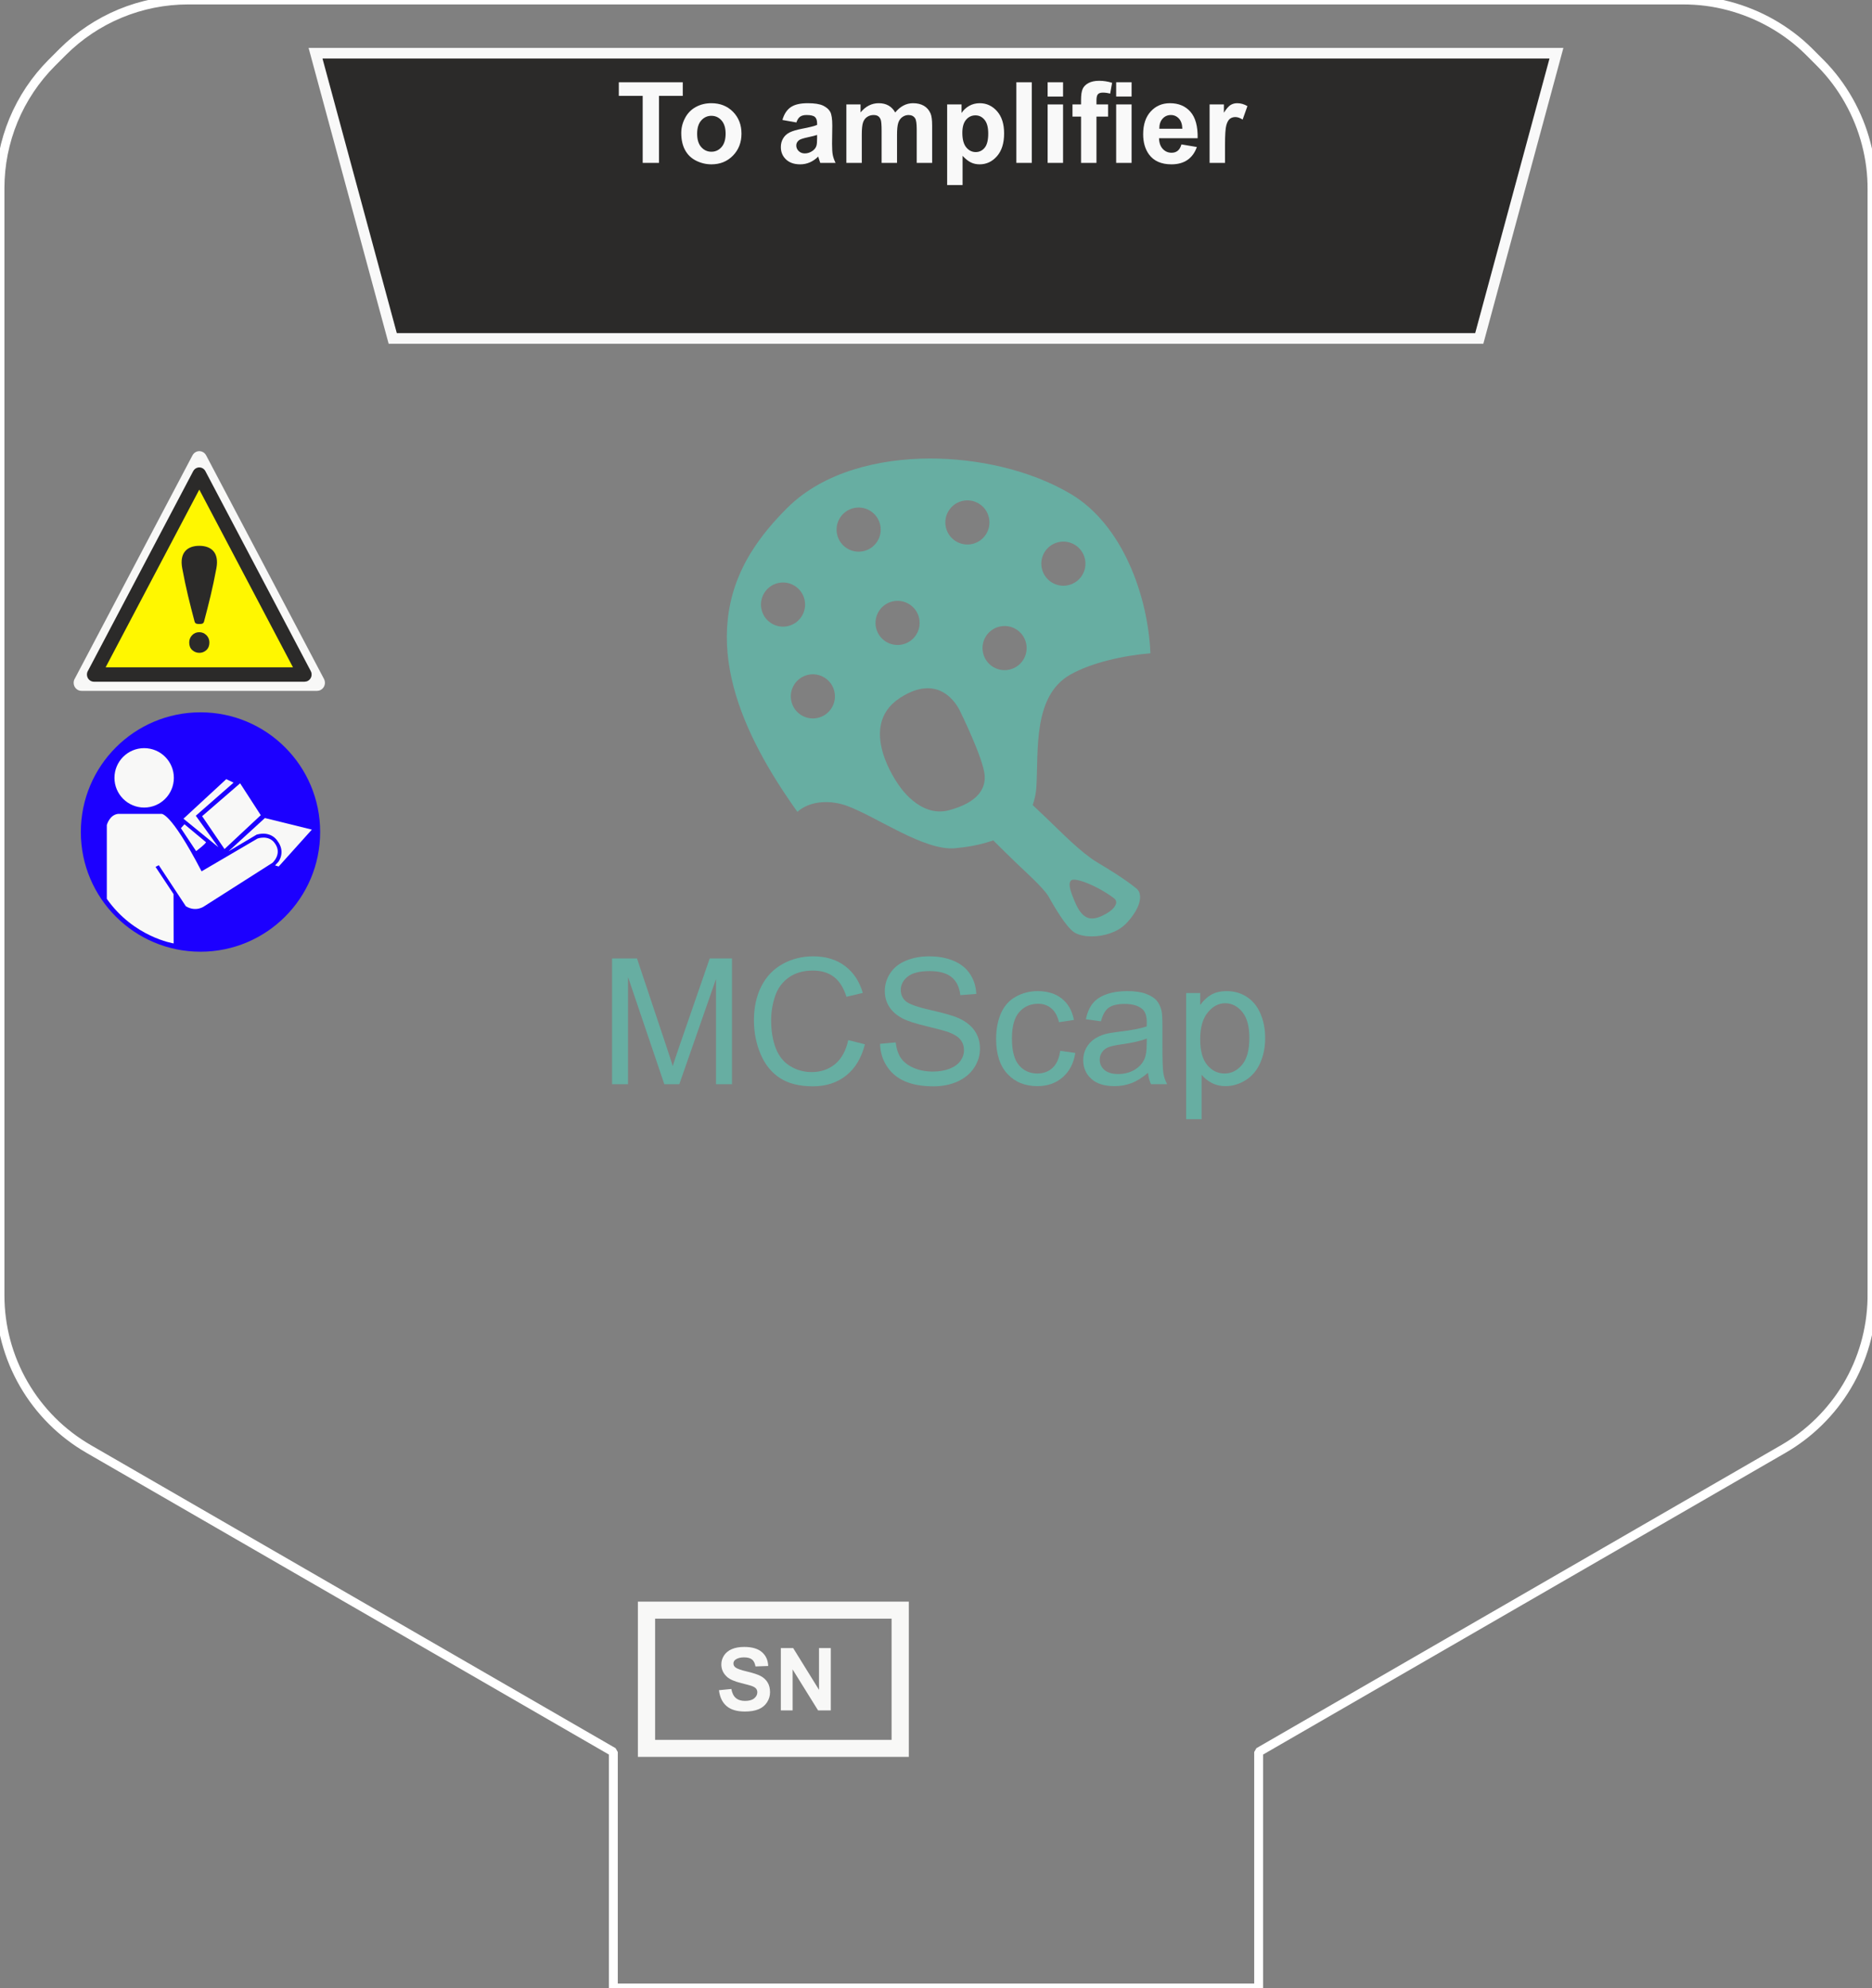<?xml version="1.0" encoding="UTF-8"?>
<!DOCTYPE svg PUBLIC "-//W3C//DTD SVG 1.1//EN" "http://www.w3.org/Graphics/SVG/1.1/DTD/svg11.dtd">
<!-- Creator: CorelDRAW 2018 (64-Bit) -->
<svg xmlns="http://www.w3.org/2000/svg" xml:space="preserve" width="52.8mm" height="56.052mm" version="1.1" style="shape-rendering:geometricPrecision; text-rendering:geometricPrecision; image-rendering:optimizeQuality; fill-rule:evenodd; clip-rule:evenodd"
viewBox="0 0 5280000 5605200"
 xmlns:xlink="http://www.w3.org/1999/xlink">
 <rect x="0" y="0" width="5280000" height="5605200" fill="#808080" stroke="none"/>
 <defs>
  <style type="text/css">
   <![CDATA[
    .str1 {stroke:#F9F9F9;stroke-width:30000;stroke-miterlimit:22.926}
    .str0 {stroke:white;stroke-width:25000;stroke-linejoin:bevel;stroke-miterlimit:22.926}
    .fil0 {fill:none}
    .fil3 {fill:#2B2A29}
    .fil1 {fill:#67AEA2}
    .fil7 {fill:#FFF700}
    .fil4 {fill:#F9F9F9;fill-rule:nonzero}
    .fil8 {fill:#2B2A29;fill-rule:nonzero}
    .fil6 {fill:#F8F8F7;fill-rule:nonzero}
    .fil5 {fill:#1C00FF;fill-rule:nonzero}
    .fil2 {fill:#67AEA2;fill-rule:nonzero}
   ]]>
  </style>
 </defs>
 <g id="Вырезка">
  <path class="fil0 str0" d="M3549980 5605190l-1820000 0 0 -665310c-246670,-142410 -493330,-284820 -740000,-427240 -123330,-71200 -246670,-142410 -370000,-213610 -61670,-35610 -123330,-71210 -185000,-106810 -30830,-17810 -61670,-35610 -92500,-53410 -15420,-8900 -30830,-17800 -46250,-26700 -7710,-4450 -15420,-8900 -23130,-13350 -7700,-4450 -15410,-8900 -23120,-13350 -4720,-2730 -9400,-5540 -14030,-8420 -4640,-2880 -9220,-5830 -13750,-8860 -9070,-6060 -17940,-12420 -26600,-19060 -17310,-13280 -33750,-27690 -49170,-43120 -30860,-30860 -57650,-65770 -79460,-103560 -21820,-37780 -38660,-78430 -49950,-120590 -5650,-21070 -9920,-42520 -12760,-64150 -1430,-10810 -2500,-21670 -3210,-32560 -360,-5440 -620,-10890 -800,-16340 -180,-5450 -270,-10900 -270,-16360 0,-7500 0,-15000 0,-22500 0,-7500 0,-15000 0,-22500 0,-15000 0,-30000 0,-45000 0,-30000 0,-60000 0,-90000 0,-60000 0,-120000 0,-180000 0,-3850 0,-7700 0,-11550 0,-793600 0,-1587200 0,-2380810 0,-61610 0,-123220 0,-184830 0,-30810 0,-61610 0,-92420 0,-15400 0,-30800 0,-46210 0,-7700 0,-15400 0,-23100 0,-7700 0,-15400 0,-23100 0,-8180 200,-16360 600,-24530 400,-8170 1000,-16320 1800,-24460 1610,-16270 4010,-32470 7200,-48520 6380,-32090 15930,-63580 28460,-93840 12530,-30250 28050,-59270 46230,-86470 9090,-13610 18840,-26760 29220,-39400 5180,-6320 10530,-12510 16020,-18570 5490,-6060 11130,-11980 16920,-17770 10110,-10110 20220,-20220 30330,-30330 5780,-5790 11710,-11430 17770,-16920 6060,-5490 12250,-10830 18570,-16020 12640,-10370 25790,-20130 39390,-29220 27210,-18180 56220,-33690 86480,-46230 30260,-12530 61750,-22080 93840,-28460 16050,-3190 32240,-5590 48520,-7190 8130,-800 16290,-1400 24460,-1810 8160,-400 16340,-600 24520,-600 5500,0 10990,0 16480,0 5500,0 10990,0 16490,0 10980,0 21970,0 32960,0 21980,0 43950,0 65930,0 43950,0 87900,0 131850,0 87900,0 175810,0 263710,0 175800,0 351610,0 527420,0 351610,0 703220,0 1054830,0 702120,0 1404250,-30 2106370,0 21950,0 43730,1220 65300,4000 21580,2780 42970,6970 64170,12580 21200,5600 42190,12640 62400,20880 20210,8240 39790,17730 58750,28450 37910,21460 73610,48240 104510,78830 7730,7650 15380,15370 23060,23050 7690,7690 15400,15350 22760,23340 14720,16000 28370,32990 40970,50990 12600,17990 24100,36980 34210,56380 10110,19390 18930,39340 26470,59830 15080,40990 25020,84620 28990,127750 990,10790 1620,21580 1890,32380 270,10800 150,21610 150,32410 0,21610 0,43220 0,64830 0,43220 0,86450 0,129670 0,345760 0,691530 0,1037290 0,345770 0,691530 0,1037300 0,172880 0,345770 0,518650 0,86440 0,172880 0,259320 0,10810 0,21610 0,32420 0,10800 120,21610 -110,32410 -460,21610 -2360,43300 -5610,64550 -6490,42510 -18230,83640 -35340,123370 -17120,39730 -39170,76670 -65670,110360 -13250,16840 -27770,33040 -43130,48120 -15350,15070 -31460,28960 -48290,41740 -16830,12780 -34400,24400 -52660,34940 -18260,10550 -36520,21090 -54780,31630 -36520,21090 -73050,42180 -109570,63270 -146090,84350 -292180,168700 -438280,253040 -292180,168690 -584370,337380 -876560,506070l0 665310z"/>
  <path class="fil1" d="M2249080 2289040c36890,-33080 96120,-33220 140890,-16540 83830,31230 217220,126910 303560,119120 33550,-3020 67570,-8820 99610,-19370l8370 -2750 6230 6230c19460,19460 39190,38640 58970,57770 22310,21580 73410,67050 89220,91770l370 640c14810,26110 49190,86510 73220,102610 13440,9000 33790,11690 49610,11690 32910,0 71860,-11050 95580,-34790 18590,-18620 42420,-50760 40830,-78670 -500,-8720 -3680,-16410 -10570,-21920 -35740,-28570 -72000,-50290 -111220,-73980 -44760,-27030 -99770,-83480 -138250,-120350 -12010,-11510 -24070,-22990 -36210,-34390l-6520 -6100 2620 -8540c4380,-14290 6920,-28910 7780,-43830 6000,-104100 -9570,-255090 94830,-315030 60650,-34830 154340,-54730 226730,-60630 -6840,-163400 -79250,-362510 -223630,-448620 -115700,-69010 -265970,-100980 -399770,-100570 -140490,430 -297630,36790 -400330,138740 -38430,38150 -73920,79700 -102480,125810 -153820,248310 -21570,518510 130560,731700zm736380 -760420c33500,-7660 66840,13340 74490,46840 7630,33520 -13360,66870 -46870,74480 -33510,7620 -66870,-13360 -74490,-46820 -7630,-33540 13350,-66900 46870,-74500zm-91340 284850c7640,33520 -13340,66870 -46870,74490 -33480,7630 -66860,-13360 -74480,-46880 -7630,-33510 13360,-66850 46860,-74480 33520,-7620 66870,13330 74490,46870zm-179400 -401100c33510,-7640 66860,13350 74490,46840 7620,33520 -13360,66870 -46860,74490 -33510,7630 -66860,-13340 -74480,-46840 -7640,-33520 13350,-66870 46850,-74490zm-566880 306050c-7620,-33520 13360,-66870 46880,-74490 33500,-7630 66820,13360 74480,46880 7630,33490 -13350,66840 -46850,74470 -33510,7640 -66890,-13340 -74510,-46860zm158700 305710c-33500,7630 -66880,-13390 -74490,-46860 -7640,-33510 13360,-66860 46860,-74510 33500,-7600 66840,13380 74470,46880 7650,33500 -13320,66860 -46840,74490zm129090 -470180c-33510,7630 -66860,-13350 -74470,-46850 -7650,-33530 13330,-66890 46850,-74510 33490,-7610 66870,13360 74490,46870 7610,33520 -13360,66860 -46870,74490zm82190 141700c33490,-7620 66840,13370 74500,46870 7620,33490 -13360,66850 -46860,74490 -33540,7630 -66890,-13350 -74510,-46870 -7630,-33490 13350,-66840 46870,-74490zm158670 588930c-84520,22600 -143360,-73770 -143360,-73770 0,0 -118090,-161680 4340,-242360 122430,-80650 171440,38910 171440,38910 0,0 64690,131130 68360,178850 2710,35110 -16270,75760 -100780,98370zm431120 298070c-16210,7430 -29450,8990 -40580,4660 -13500,-5260 -24780,-19550 -35550,-44970 -15810,-37310 -18340,-52460 -10020,-60110 9950,-9190 72420,14350 120160,50090 4940,3710 7180,8160 6630,13330 -500,4530 -4870,20640 -40640,37000z"/>
  <path class="fil2" d="M1726320 3056990l0 -354620 70330 0 83860 251020c7760,23360 13380,40860 16930,52500 4040,-12870 10400,-31860 18980,-56870l85350 -246650 62820 0 0 354620 -45070 0 0 -296670 -103510 296670 -42270 0 -102350 -302120 0 302120 -45070 0z"/>
  <path id="1" class="fil2" d="M2392470 2932590l47050 11890c-9820,38550 -27490,67850 -52990,88080 -25510,20220 -56710,30370 -93610,30370 -38140,0 -69180,-7760 -93110,-23360 -23940,-15520 -42100,-38050 -54570,-67520 -12460,-29550 -18740,-61170 -18740,-95010 0,-36900 7020,-69090 21140,-96580 14110,-27490 34170,-48370 60170,-62650 26000,-14280 54650,-21380 85850,-21380 35500,0 65300,8990 89400,27070 24190,18080 41020,43420 50520,76110l-46060 10900c-8180,-25760 -20140,-44580 -35750,-56300 -15600,-11810 -35240,-17670 -58930,-17670 -27160,0 -49950,6530 -68190,19570 -18240,13040 -31120,30620 -38460,52580 -7430,22040 -11150,44740 -11150,68100 0,30130 4380,56460 13130,78920 8750,22530 22370,39290 40860,50430 18490,11150 38460,16680 60010,16680 26250,0 48370,-7600 66530,-22700 18160,-15190 30460,-37650 36900,-67530z"/>
  <path id="2" class="fil2" d="M2482190 2943080l44080 -3970c2070,17830 6940,32440 14610,43920 7680,11390 19570,20630 35660,27730 16100,7020 34260,10570 54400,10570 17910,0 33680,-2640 47380,-8010 13710,-5360 23860,-12710 30550,-22040 6680,-9320 10070,-19480 10070,-30370 0,-11070 -3220,-20720 -9660,-29060 -6440,-8260 -17090,-15190 -31950,-20890 -9490,-3630 -30540,-9410 -63140,-17250 -32610,-7840 -55390,-15190 -68440,-22120 -16920,-8910 -29470,-19980 -37720,-33100 -8340,-13130 -12460,-27900 -12460,-44160 0,-18000 5110,-34760 15270,-50270 10150,-15610 24930,-27410 44490,-35500 19480,-8090 41190,-12130 65050,-12130 26250,0 49440,4210 69500,12710 20060,8420 35500,20880 46310,37390 10810,16430 16590,35080 17420,55890l-45070 3460c-2400,-22370 -10570,-39290 -24520,-50680 -13950,-11470 -34590,-17170 -61830,-17170 -28390,0 -49110,5200 -62070,15600 -12960,10400 -19480,22950 -19480,37640 0,12710 4620,23200 13780,31450 9080,8170 32610,16680 70740,25260 38140,8670 64310,16180 78510,22620 20550,9490 35820,21460 45640,36070 9830,14530 14700,31290 14700,50270 0,18910 -5370,36570 -16180,53250 -10820,16670 -26250,29630 -46480,38880 -20220,9240 -42920,13860 -68260,13860 -32030,0 -58860,-4700 -80480,-14030 -21710,-9330 -38640,-23360 -50940,-42180 -12380,-18740 -18820,-39950 -19480,-63640z"/>
  <path id="3" class="fil2" d="M2990350 2962890l42590 5940c-4700,29300 -16590,52170 -35820,68760 -19240,16590 -42930,24850 -70910,24850 -35080,0 -63310,-11480 -84610,-34420 -21380,-22950 -32030,-55810 -32030,-98560 0,-27740 4620,-51930 13790,-72730 9160,-20720 23110,-36320 41930,-46640 18740,-10400 39130,-15600 61250,-15600 27820,0 50680,7020 68350,21130 17750,14120 29140,34180 34090,60100l-42100 6440c-4040,-17260 -11140,-30220 -21460,-38970 -10240,-8660 -22620,-13040 -37150,-13040 -21950,0 -39780,7840 -53570,23530 -13700,15760 -20550,40530 -20550,74540 0,34500 6600,59510 19810,75110 13290,15610 30540,23450 51750,23450 17170,0 31450,-5200 42850,-15690 11470,-10400 18730,-26490 21790,-48200z"/>
  <path id="4" class="fil2" d="M3237990 3024800c-16180,13780 -31780,23440 -46720,29140 -14940,5690 -30960,8500 -48130,8500 -28230,0 -49940,-6850 -65130,-20640 -15190,-13700 -22780,-31280 -22780,-52660 0,-12550 2890,-24020 8580,-34430 5780,-10400 13290,-18650 22540,-24920 9330,-6280 19730,-11070 31370,-14280 8580,-2230 21540,-4380 38790,-6530 35170,-4120 61170,-9160 77760,-14940 170,-5940 250,-9740 250,-11310 0,-17660 -4130,-30130 -12380,-37390 -11140,-9820 -27740,-14690 -49690,-14690 -20560,0 -35750,3630 -45490,10810 -9820,7180 -17000,19890 -21710,38220l-42590 -5940c3880,-18250 10240,-33020 19150,-44250 8920,-11220 21790,-19810 38630,-25920 16760,-6020 36320,-9080 58440,-9080 21960,0 39880,2560 53660,7760 13700,5200 23860,11640 30290,19480 6440,7840 10980,17750 13630,29720 1400,7430 2140,20800 2140,40030l0 57790c0,40360 910,65870 2730,76680 1730,10820 5360,21130 10640,31040l-45560 0c-4380,-9160 -7180,-19890 -8420,-32190zm-3470 -96580c-15850,6440 -39620,11880 -71320,16340 -17990,2560 -30710,5450 -38140,8670 -7420,3220 -13120,7920 -17170,14030 -4040,6190 -6100,13040 -6100,20640 0,11470 4370,21130 13200,28810 8840,7670 21710,11550 38640,11550 16750,0 31690,-3630 44820,-10970 13040,-7270 22700,-17260 28810,-29890 4700,-9820 7010,-24270 7010,-43330l250 -15850z"/>
  <path id="5" class="fil2" d="M3345550 3155550l0 -355610 39620 0 0 33760c9330,-13040 19890,-22860 31700,-29390 11720,-6520 26000,-9820 42760,-9820 21960,0 41270,5610 58030,16920 16760,11230 29380,27160 37970,47630 8500,20560 12790,43010 12790,67530 0,26160 -4700,49770 -14110,70820 -9410,20970 -23110,37060 -41110,48290 -17910,11140 -36820,16760 -56630,16760 -14520,0 -27570,-3060 -39040,-9160 -11560,-6110 -20970,-13790 -28400,-23120l0 125390 -43580 0zm39620 -225520c0,32940 6690,57290 19980,73060 13370,15760 29550,23690 48530,23690 19320,0 35830,-8170 49530,-24520 13790,-16340 20640,-41600 20640,-75860 0,-32690 -6690,-57120 -20140,-73380 -13460,-16260 -29470,-24350 -48130,-24350 -18490,0 -34830,8660 -49030,25920 -14280,17330 -21380,42420 -21380,75440z"/>
  <polygon class="fil3 str1" points="1107720,954300 4172250,954300 4389980,150000 889980,150000 "/>
  <polygon class="fil4" points="1812720,459250 1812720,270340 1745410,270340 1745410,231920 1925750,231920 1925750,270340 1858750,270340 1858750,459250 "/>
  <path id="1" class="fil4" d="M1921510 374850c0,-14500 3550,-28520 10690,-42070 7140,-13600 17250,-23920 30320,-31060 13070,-7150 27620,-10750 43760,-10750 24930,0 45300,8100 61230,24290 15930,16250 23860,36670 23860,61440 0,24980 -8040,45670 -24070,62070 -16090,16410 -36310,24610 -60700,24610 -15080,0 -29470,-3440 -43180,-10270 -13650,-6820 -24080,-16830 -31220,-30060 -7140,-13170 -10690,-29260 -10690,-48200zm44770 2330c0,16350 3860,28890 11590,37570 7780,8730 17300,13070 28680,13070 11320,0 20850,-4340 28520,-13070 7670,-8680 11540,-21330 11540,-37890 0,-16140 -3870,-28580 -11540,-37250 -7670,-8740 -17200,-13080 -28520,-13080 -11380,0 -20900,4340 -28680,13080 -7730,8670 -11590,21210 -11590,37570z"/>
  <path id="2" class="fil4" d="M2246210 345270l-39370 -6990c4440,-16080 12110,-27990 22960,-35720 10850,-7720 26990,-11590 48370,-11590 19420,0 33920,2280 43440,6880 9470,4610 16190,10430 20060,17520 3860,7090 5820,20050 5820,39000l-640 50800c0,14450 690,25130 2070,32010 1370,6880 3970,14240 7780,22070l-43180 0c-1120,-2860 -2540,-7090 -4190,-12700 -680,-2590 -1210,-4290 -1530,-5080 -7410,7300 -15350,12750 -23810,16400 -8470,3660 -17460,5510 -27040,5510 -16880,0 -30220,-4610 -39950,-13810 -9740,-9160 -14610,-20800 -14610,-34880 0,-9260 2220,-17560 6670,-24870 4440,-7250 10630,-12860 18680,-16720 7990,-3860 19520,-7250 34600,-10160 20320,-3810 34450,-7410 42290,-10690l0 -4390c0,-8470 -2070,-14500 -6200,-18150 -4180,-3600 -12010,-5400 -23490,-5400 -7780,0 -13810,1540 -18150,4660 -4390,3070 -7890,8520 -10580,16300zm58420 35240c-5560,1850 -14400,4070 -26520,6670 -12060,2590 -20000,5130 -23700,7560 -5660,4080 -8520,9160 -8520,15350 0,6140 2270,11380 6820,15820 4550,4450 10320,6670 17360,6670 7830,0 15350,-2590 22490,-7730 5240,-3960 8730,-8730 10370,-14440 1110,-3710 1700,-10800 1700,-21220l0 -8680z"/>
  <path id="3" class="fil4" d="M2387230 294470l40000 0 0 22490c14340,-17310 31430,-25990 51280,-25990 10530,0 19680,2170 27410,6510 7780,4340 14130,10900 19050,19690 7250,-8790 15080,-15350 23440,-19690 8360,-4340 17300,-6510 26830,-6510 12060,0 22280,2440 30690,7360 8360,4920 14600,12120 18730,21640 3020,6990 4500,18370 4500,34080l0 105200 -43500 0 0 -94030c0,-16350 -1480,-26880 -4500,-31590 -4020,-6200 -10260,-9320 -18620,-9320 -6090,0 -11860,1850 -17250,5560 -5350,3760 -9260,9210 -11640,16350 -2390,7200 -3550,18520 -3550,34030l0 79000 -43500 0 0 -90170c0,-15980 -790,-26350 -2330,-30960 -1530,-4650 -3910,-8150 -7190,-10420 -3230,-2280 -7680,-3390 -13230,-3390 -6720,0 -12750,1800 -18100,5400 -5400,3650 -9210,8840 -11530,15660 -2330,6830 -3500,18150 -3500,33920l0 79960 -43490 0 0 -164780z"/>
  <path id="4" class="fil4" d="M2671440 294470l40640 0 0 24180c5290,-8250 12380,-14920 21380,-20060 8990,-5080 19000,-7620 29950,-7620 19100,0 35350,7520 48680,22550 13340,14970 20010,35930 20010,62700 0,27570 -6730,48950 -20170,64240 -13440,15300 -29740,22920 -48890,22920 -9100,0 -17360,-1800 -24770,-5450 -7350,-3600 -15180,-9790 -23330,-18580l0 82450 -43500 0 0 -227330zm42860 79850c0,18570 3650,32280 11010,41170 7300,8830 16240,13280 26720,13280 10110,0 18520,-4070 25240,-12220 6720,-8150 10060,-21490 10060,-40060 0,-17360 -3440,-30220 -10370,-38630 -6880,-8410 -15460,-12600 -25670,-12600 -10630,0 -19470,4130 -26460,12390 -7030,8250 -10530,20480 -10530,36670z"/>
  <polygon id="5" class="fil4" points="2866650,459250 2866650,231920 2910150,231920 2910150,459250 "/>
  <path id="6" class="fil4" d="M2954860 272240l0 -40320 43500 0 0 40320 -43500 0zm0 187010l0 -164780 43500 0 0 164780 -43500 0z"/>
  <path id="7" class="fil4" d="M3024970 294470l24130 0 0 -12440c0,-13860 1480,-24230 4450,-31060 2960,-6880 8410,-12440 16350,-16720 7990,-4290 18040,-6460 30210,-6460 12440,0 24660,1910 36620,5720l-5550 30480c-7090,-1910 -13920,-2860 -20480,-2860 -6460,0 -11060,1480 -13870,4440 -2800,2970 -4230,8680 -4230,17150l0 11750 32700 0 0 34290 -32700 0 0 130490 -43500 0 0 -130490 -24130 0 0 -34290zm123190 -22230l0 -40320 43500 0 0 40320 -43500 0zm0 187010l0 -164780 43500 0 0 164780 -43500 0z"/>
  <path id="8" class="fil4" d="M3332260 407180l43500 7300c-5560,15930 -14400,28050 -26410,36410 -12060,8310 -27140,12490 -45190,12490 -28630,0 -49850,-9370 -63550,-28100 -10850,-15030 -16300,-33970 -16300,-56890 0,-27300 7140,-48730 21380,-64180 14230,-15510 32280,-23240 54080,-23240 24450,0 43760,8100 57940,24290 14130,16200 20910,41010 20270,74460l-108900 0c320,12910 3810,22960 10530,30160 6670,7200 15030,10790 24970,10790 6830,0 12550,-1850 17150,-5550 4660,-3710 8150,-9690 10530,-17940zm2540 -44130c-320,-12650 -3550,-22280 -9740,-28840 -6190,-6620 -13700,-9900 -22590,-9900 -9470,0 -17310,3490 -23500,10430 -6190,6930 -9200,16400 -9100,28310l64930 0z"/>
  <path id="9" class="fil4" d="M3455180 459250l-43490 0 0 -164780 40320 0 0 23390c6930,-11060 13170,-18310 18730,-21750 5560,-3440 11850,-5140 18890,-5140 9950,0 19530,2760 28740,8210l-13500 37990c-7350,-4760 -14180,-7140 -20480,-7140 -6140,0 -11320,1690 -15550,5020 -4240,3390 -7570,9420 -10010,18210 -2430,8780 -3650,27200 -3650,55190l0 50800z"/>
  <path class="fil5" d="M902990 2345900c0,186400 -151100,337500 -337500,337500 -186380,0 -337490,-151100 -337490,-337500 0,-186390 151110,-337490 337490,-337490 186400,0 337500,151100 337500,337490z"/>
  <path class="fil6" d="M301280 2534370l0 -208170c0,0 7390,-28330 31410,-31410l121330 0c0,0 24330,-11390 114550,161980l157670 -92390c0,0 29740,-10930 47360,11200 24710,30990 -4990,57060 -4990,57060l-192640 122660c0,0 -22800,17250 -51740,0l-76360 -115780 -9240 4620 50810 76680 310 139180c0,0 -112090,-17250 -188470,-125630z"/>
  <path class="fil6" d="M490360 2193170c0,46250 -37500,83760 -83760,83760 -46250,0 -83760,-37510 -83760,-83760 0,-46260 37510,-83760 83760,-83760 46260,0 83760,37500 83760,83760z"/>
  <path class="fil6" d="M510220 2335130l10020 -11090 60960 50810c0,0 -2300,5540 -28030,24940l-42950 -64660z"/>
  <polygon class="fil6" points="570120,2301260 677270,2208560 735480,2298490 633240,2393940 "/>
  <polygon class="fil6" points="616000,2388710 517460,2308340 638170,2196860 658800,2206720 552250,2300030 "/>
  <path class="fil6" d="M644640 2400260l102540 -93780 132420 32640 -93620 104090 -10160 -3220 9550 -10330c0,0 21250,-27410 -2850,-58640 0,0 -16860,-29270 -58430,-17870l-79450 47110z"/>
  <path class="fil6" d="M581470 1284000l332350 630350c5790,10960 1860,24730 -8790,30700 -3310,1870 -6910,2760 -10460,2760l0 90 -664850 0c-12130,0 -22000,-10200 -22000,-22740 0,-4640 1350,-8940 3670,-12510l331530 -628810c5760,-10960 19070,-15020 29690,-9050 3910,2200 6900,5440 8860,9210zm127640 336760l-146960 -278770 -295520 560450 591020 0 -148540 -281680z"/>
  <polygon class="fil7" points="562110,1338120 710730,1619980 859340,1901810 264890,1901810 413500,1619980 "/>
  <path class="fil8" d="M579380 1328570l297160 563590c5170,9800 1660,22110 -7860,27450 -2960,1670 -6170,2470 -9360,2470l0 80 -594430 0c-10840,0 -19670,-9120 -19670,-20330 0,-4150 1210,-8000 3290,-11190l296410 -562210c5160,-9800 17050,-13430 26550,-8100 3490,1980 6170,4870 7910,8240zm114130 301100l-131400 -249250 -264210 501100 528410 0 -132800 -251850z"/>
  <path class="fil8" d="M513980 1602310c-8360,-44610 14840,-63370 48180,-63370 33310,0 56490,18760 48190,63370 -10680,57220 -20960,97630 -34840,150190 -1950,7230 -8200,6810 -13350,6810 -5180,0 -11440,420 -13360,-6810 -13890,-52560 -24190,-92970 -34820,-150190zm48320 238380c-7630,0 -14340,-2570 -20050,-7690 -5730,-5130 -8560,-12290 -8560,-21450 0,-8130 2710,-14950 8180,-20600 5460,-5630 12130,-8430 20100,-8430 7910,0 14660,2800 20260,8430 5600,5650 8360,12470 8360,20600 0,9020 -2840,16180 -8480,21380 -5660,5190 -12230,7760 -19810,7760z"/>
  <g>
   <path class="fil6" d="M2539030 4563950l-715590 0 0 -48120 715590 0 24300 24060 -24300 24060zm0 -48120l24300 0 0 24060 -24300 -24060zm-24300 413780l0 -389720 48600 0 0 389720 -24300 24060 -24300 -24060zm48600 0l0 24060 -24300 0 24300 -24060zm-739890 -24060l715590 0 0 48120 -715590 0 -24300 -24060 24300 -24060zm0 48120l-24300 0 0 -24060 24300 24060zm24300 -413780l0 389720 -48600 0 0 -389720 24300 -24060 24300 24060zm-48600 0l0 -24060 24300 0 -24300 24060z"/>
  </g>
  <path class="fil6" d="M2027860 4765580l34910 -3440c2100,11590 6310,20060 12700,25500 6390,5440 15010,8140 25870,8140 11470,0 20130,-2410 25940,-7250 5830,-4810 8760,-10470 8760,-16930 0,-4170 -1240,-7690 -3690,-10630 -2420,-2910 -6720,-5450 -12820,-7580 -4160,-1460 -13650,-4000 -28500,-7680 -19110,-4750 -32510,-10570 -40230,-17480 -10860,-9700 -16270,-21510 -16270,-35470 0,-8960 2580,-17380 7650,-25200 5120,-7810 12460,-13740 22060,-17830 9630,-4100 21170,-6150 34800,-6150 22140,0 38860,4880 50040,14660 11220,9770 17070,22790 17650,39100l-35900 1240c-1520,-9090 -4770,-15600 -9760,-19560 -5000,-3970 -12510,-5980 -22490,-5980 -10310,0 -18400,2140 -24210,6390 -3760,2730 -5670,6380 -5670,10960 0,4180 1770,7740 5320,10680 4510,3810 15440,7720 32810,11820 17360,4050 30190,8310 38490,12640 8340,4380 14860,10320 19550,17890 4710,7560 7060,16900 7060,27980 0,10070 -2800,19510 -8460,28300 -5650,8800 -13620,15360 -23920,19610 -10320,4290 -23190,6430 -38580,6430 -22410,0 -39610,-5120 -51620,-15390 -12000,-10230 -19140,-25170 -21490,-44770z"/>
  <polygon class="fil6" points="2202370,4822540 2202370,4646770 2237120,4646770 2310060,4764570 2310060,4646770 2343240,4646770 2343240,4822540 2307370,4822540 2235540,4707020 2235540,4822540 "/>
 </g>
</svg>
